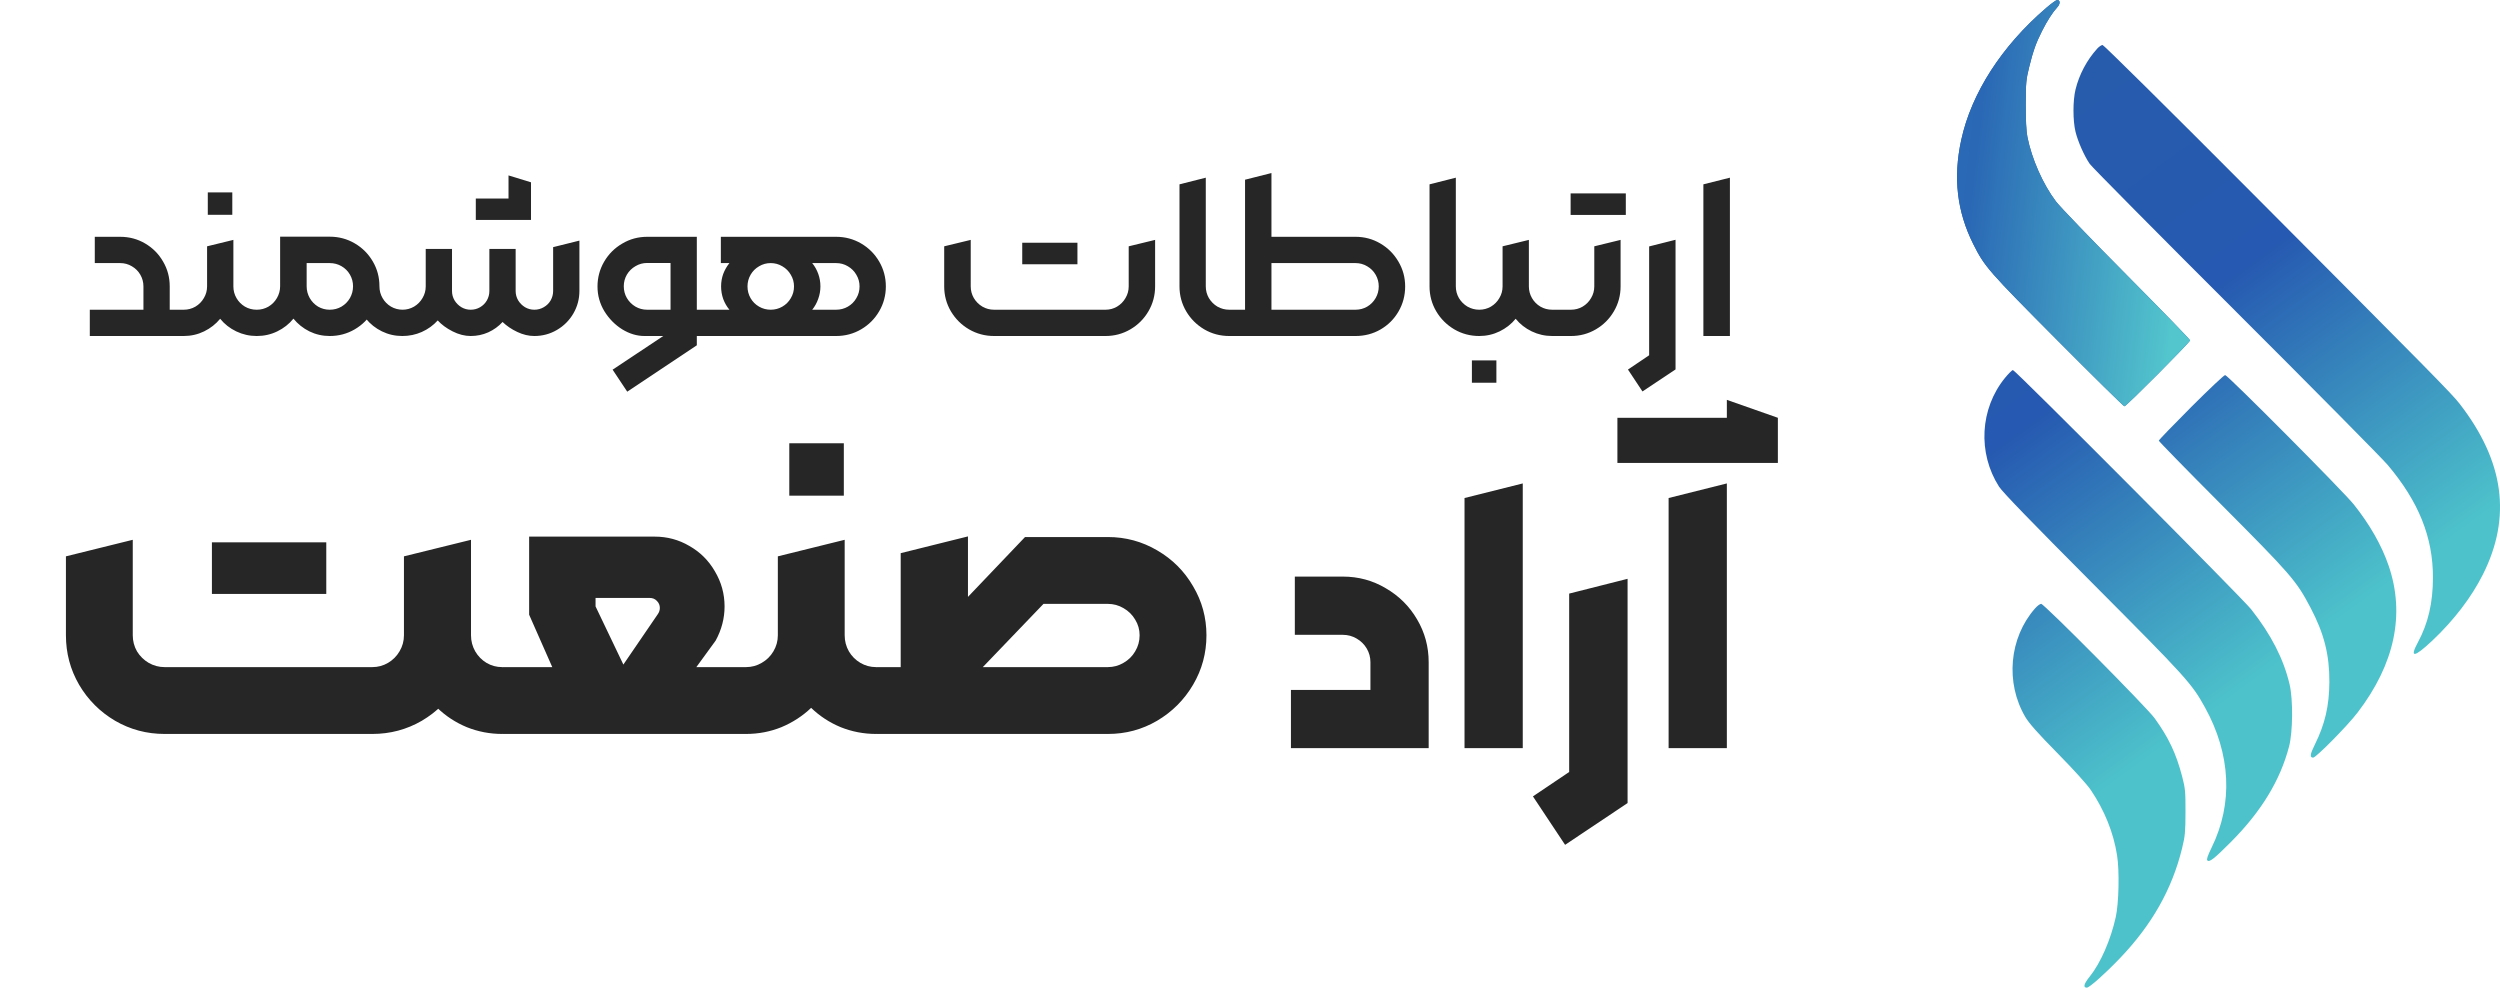 <svg width="162" height="64" viewBox="0 0 162 64" fill="none" xmlns="http://www.w3.org/2000/svg">
<path fill-rule="evenodd" clip-rule="evenodd" d="M132.592 0.514C129.71 2.986 127.747 6.037 127.088 9.068C126.556 11.516 126.809 13.7 127.868 15.815C128.605 17.285 128.836 17.549 133.322 22.056C135.661 24.406 137.614 26.329 137.662 26.329C137.78 26.329 141.916 22.174 141.916 22.055C141.916 22.003 140.066 20.096 137.805 17.818C135.543 15.54 133.483 13.396 133.226 13.055C132.379 11.932 131.657 10.299 131.375 8.871C131.302 8.502 131.264 7.765 131.267 6.765C131.271 5.369 131.292 5.142 131.493 4.334C131.753 3.282 131.925 2.801 132.325 2.006C132.656 1.348 133.01 0.797 133.311 0.471C133.516 0.248 133.512 0 133.303 0C133.242 0 132.922 0.231 132.592 0.514ZM135.91 3.139C135.234 3.88 134.727 4.833 134.492 5.807C134.318 6.527 134.318 7.813 134.492 8.532C134.646 9.17 135.067 10.121 135.42 10.627C135.555 10.82 139.809 15.115 144.873 20.172C149.938 25.229 154.373 29.713 154.73 30.137C156.738 32.52 157.658 34.814 157.655 37.428C157.653 39.06 157.344 40.392 156.687 41.609C156.121 42.657 156.43 42.626 157.607 41.518C159.007 40.2 160.151 38.705 160.896 37.218C162.762 33.496 162.269 29.891 159.386 26.167C158.884 25.519 157.662 24.279 145.813 12.383C140.626 7.176 136.322 2.916 136.248 2.916C136.174 2.916 136.022 3.017 135.91 3.139ZM129.925 24.486C128.3 26.476 128.142 29.352 129.538 31.536C129.761 31.885 131.637 33.824 135.631 37.833C141.675 43.901 142.023 44.284 142.882 45.839C144.559 48.873 144.713 52.065 143.318 54.912C143.054 55.452 142.973 55.692 143.036 55.755C143.171 55.89 143.469 55.657 144.554 54.57C146.529 52.589 147.757 50.573 148.333 48.367C148.578 47.426 148.596 45.335 148.367 44.354C147.982 42.708 147.169 41.12 145.873 39.48C145.295 38.749 130.588 23.98 130.438 23.98C130.383 23.98 130.153 24.208 129.925 24.486ZM141.976 26.39C140.829 27.538 139.891 28.512 139.891 28.555C139.891 28.598 141.689 30.439 143.888 32.645C148.481 37.257 148.801 37.626 149.724 39.383C150.604 41.056 150.951 42.428 150.943 44.192C150.935 45.733 150.66 46.921 150.007 48.238C149.688 48.879 149.66 49.094 149.892 49.094C150.081 49.094 152.109 47.038 152.764 46.184C155.178 43.03 155.862 39.806 154.784 36.658C154.333 35.341 153.567 33.994 152.526 32.689C151.854 31.846 144.355 24.304 144.189 24.304C144.119 24.304 143.123 25.243 141.976 26.39ZM131.869 39.427C130.193 41.336 129.934 44.238 131.241 46.461C131.486 46.877 132.041 47.502 133.328 48.81C134.384 49.884 135.243 50.834 135.49 51.201C136.375 52.515 136.954 53.954 137.185 55.417C137.347 56.438 137.302 58.53 137.098 59.443C136.771 60.911 136.113 62.414 135.419 63.275C135.032 63.755 134.968 64 135.229 64C135.395 64 136.432 63.077 137.379 62.085C139.448 59.921 140.754 57.609 141.399 54.967C141.594 54.172 141.617 53.919 141.62 52.618C141.623 51.285 141.604 51.087 141.403 50.316C141.011 48.82 140.532 47.805 139.62 46.542C139.114 45.84 132.457 39.129 132.268 39.129C132.192 39.129 132.013 39.263 131.869 39.427Z" fill="url(#paint0_linear_2197_52708)"/>
<path d="M133.303 0C133.512 0 133.516 0.248 133.311 0.471C133.01 0.797 132.656 1.348 132.325 2.006C131.926 2.801 131.753 3.282 131.492 4.334C131.292 5.142 131.272 5.369 131.268 6.765C131.265 7.765 131.302 8.503 131.375 8.871C131.657 10.299 132.379 11.932 133.226 13.056C133.483 13.397 135.544 15.539 137.805 17.817C140.062 20.092 141.91 21.997 141.916 22.055C141.916 22.173 137.788 26.321 137.662 26.329C137.615 26.329 135.661 24.406 133.321 22.056C128.836 17.549 128.605 17.285 127.868 15.815C126.809 13.701 126.556 11.516 127.088 9.068C127.747 6.037 129.71 2.987 132.592 0.515C132.921 0.232 133.241 0.001 133.303 0Z" fill="url(#paint1_linear_2197_52708)"/>
<path d="M83.653 44.706H88.804V42.91C88.804 42.59 88.724 42.295 88.564 42.023C88.405 41.752 88.185 41.536 87.906 41.376C87.634 41.217 87.339 41.137 87.019 41.137H83.905V37.363H87.019C88.025 37.363 88.952 37.615 89.798 38.118C90.653 38.613 91.328 39.284 91.823 40.13C92.326 40.977 92.578 41.903 92.578 42.91V48.48H83.653V44.706ZM94.901 32.272L98.675 31.326V48.48H94.901V32.272ZM99.334 51.606L101.682 50.025V38.465L105.467 37.507V52.038L101.418 54.745L99.334 51.606ZM108.126 32.272L111.9 31.326V48.48H108.126V32.272ZM104.808 27.073H111.9V25.911L115.206 27.073V29.996H104.808V27.073Z" fill="#262626"/>
<path d="M10.043 20.07H11.9L12.201 20.918L11.9 21.773H9.935L10.043 20.07ZM5.819 20.07H9.295V18.559C9.295 18.287 9.228 18.035 9.095 17.804C8.961 17.572 8.779 17.39 8.547 17.256C8.316 17.117 8.064 17.048 7.792 17.048H6.142V15.345H7.792C8.378 15.345 8.915 15.489 9.403 15.776C9.896 16.064 10.284 16.455 10.567 16.948C10.855 17.436 10.998 17.973 10.998 18.559V21.773H5.819V20.07ZM11.877 21.773L11.607 20.925L11.893 20.07H11.908C12.181 20.07 12.432 20.003 12.664 19.869C12.895 19.731 13.077 19.546 13.211 19.314C13.35 19.083 13.419 18.831 13.419 18.559V15.961L15.123 15.545V18.559C15.123 18.831 15.189 19.083 15.323 19.314C15.457 19.546 15.639 19.731 15.87 19.869C16.102 20.003 16.356 20.07 16.633 20.07L16.934 20.925L16.633 21.773C16.166 21.773 15.724 21.673 15.307 21.473C14.891 21.272 14.544 21 14.267 20.656C13.984 21 13.637 21.272 13.226 21.473C12.815 21.673 12.376 21.773 11.908 21.773H11.877ZM13.465 12.469H15.053V13.919H13.465V12.469ZM16.61 21.773L16.34 20.925L16.618 20.07H16.641C16.913 20.07 17.165 20.003 17.396 19.869C17.628 19.731 17.81 19.546 17.944 19.314C18.082 19.078 18.152 18.824 18.152 18.551V15.337H21.366C21.952 15.337 22.492 15.481 22.985 15.769C23.478 16.056 23.869 16.447 24.157 16.94C24.444 17.428 24.588 17.965 24.588 18.551C24.588 19.137 24.444 19.677 24.157 20.17C23.869 20.663 23.478 21.054 22.985 21.342C22.492 21.63 21.952 21.773 21.366 21.773C20.899 21.773 20.459 21.673 20.048 21.473C19.637 21.267 19.293 20.992 19.015 20.648C18.733 20.997 18.383 21.272 17.967 21.473C17.556 21.673 17.114 21.773 16.641 21.773H16.61ZM21.366 20.07C21.644 20.07 21.898 20.003 22.129 19.869C22.361 19.731 22.543 19.546 22.677 19.314C22.81 19.078 22.877 18.824 22.877 18.551C22.877 18.279 22.81 18.027 22.677 17.796C22.543 17.565 22.361 17.382 22.129 17.249C21.898 17.115 21.644 17.048 21.366 17.048H19.871V18.551C19.871 18.824 19.938 19.078 20.071 19.314C20.205 19.546 20.385 19.731 20.611 19.869C20.842 20.003 21.094 20.07 21.366 20.07ZM26.068 21.773C25.601 21.773 25.161 21.673 24.75 21.473C24.339 21.272 23.992 20.997 23.71 20.648L23.193 19.392L23.764 18.305L24.588 18.559C24.588 18.831 24.655 19.083 24.789 19.314C24.922 19.546 25.105 19.731 25.336 19.869C25.567 20.003 25.822 20.07 26.099 20.07L26.369 20.925L26.068 21.773ZM26.038 21.773L25.775 20.925L26.053 20.07H26.076C26.348 20.07 26.6 20.003 26.831 19.869C27.063 19.731 27.245 19.546 27.379 19.314C27.517 19.083 27.587 18.831 27.587 18.559V16.131H29.29V18.86C29.29 19.076 29.344 19.276 29.452 19.461C29.565 19.646 29.714 19.795 29.899 19.908C30.084 20.016 30.285 20.07 30.501 20.07C30.722 20.07 30.925 20.016 31.11 19.908C31.295 19.8 31.441 19.654 31.549 19.469C31.657 19.278 31.711 19.076 31.711 18.86V16.131H33.414V18.86C33.414 19.076 33.468 19.276 33.576 19.461C33.689 19.646 33.838 19.795 34.023 19.908C34.208 20.016 34.409 20.07 34.625 20.07C34.846 20.07 35.048 20.016 35.233 19.908C35.424 19.8 35.573 19.654 35.681 19.469C35.788 19.278 35.843 19.076 35.843 18.86V16.015L37.546 15.591V18.852C37.546 19.376 37.415 19.864 37.153 20.317C36.891 20.764 36.536 21.118 36.089 21.38C35.642 21.642 35.154 21.773 34.625 21.773C34.26 21.773 33.892 21.686 33.522 21.511C33.152 21.337 32.834 21.121 32.566 20.864C32.309 21.146 32.001 21.37 31.642 21.534C31.282 21.694 30.901 21.773 30.501 21.773C30.115 21.773 29.725 21.673 29.329 21.473C28.933 21.272 28.612 21.036 28.365 20.764C28.078 21.082 27.733 21.331 27.332 21.511C26.937 21.686 26.518 21.773 26.076 21.773H26.038ZM30.832 12.863H32.952V11.367L34.409 11.814V14.25H30.832V12.863ZM39.697 23.955L42.98 21.773H41.763C41.274 21.773 40.794 21.63 40.321 21.342C39.853 21.049 39.468 20.658 39.165 20.17C38.867 19.677 38.718 19.142 38.718 18.567C38.718 17.986 38.862 17.449 39.149 16.956C39.437 16.462 39.828 16.072 40.321 15.784C40.814 15.491 41.351 15.345 41.932 15.345H45.154V22.375L40.645 25.381L39.697 23.955ZM43.451 20.07V17.041H41.932C41.66 17.041 41.408 17.11 41.177 17.249C40.945 17.382 40.76 17.565 40.622 17.796C40.488 18.027 40.421 18.279 40.421 18.551C40.421 18.829 40.488 19.083 40.622 19.314C40.76 19.546 40.945 19.731 41.177 19.869C41.408 20.003 41.66 20.07 41.932 20.07H43.451ZM44.553 20.07H45.933L46.233 20.925L45.933 21.773H44.553V20.07ZM45.632 20.925L45.933 20.07H47.266C47.097 19.869 46.963 19.638 46.865 19.376C46.773 19.114 46.727 18.842 46.727 18.559C46.727 18.276 46.773 18.007 46.865 17.75C46.963 17.493 47.097 17.259 47.266 17.048H46.711V15.345H54.181C54.767 15.345 55.306 15.489 55.799 15.776C56.293 16.064 56.683 16.455 56.971 16.948C57.259 17.441 57.403 17.978 57.403 18.559C57.403 19.14 57.259 19.677 56.971 20.17C56.683 20.663 56.293 21.054 55.799 21.342C55.306 21.63 54.767 21.773 54.181 21.773H45.933L45.632 20.925ZM49.941 20.07C50.213 20.07 50.465 20.003 50.697 19.869C50.928 19.736 51.11 19.553 51.244 19.322C51.383 19.091 51.452 18.837 51.452 18.559C51.452 18.287 51.383 18.035 51.244 17.804C51.11 17.572 50.928 17.39 50.697 17.256C50.465 17.117 50.213 17.048 49.941 17.048C49.669 17.048 49.417 17.117 49.186 17.256C48.954 17.39 48.772 17.572 48.638 17.804C48.505 18.035 48.438 18.287 48.438 18.559C48.438 18.837 48.505 19.091 48.638 19.322C48.772 19.553 48.954 19.736 49.186 19.869C49.417 20.003 49.669 20.07 49.941 20.07ZM54.181 20.07C54.458 20.07 54.712 20.003 54.944 19.869C55.175 19.736 55.357 19.553 55.491 19.322C55.63 19.091 55.699 18.837 55.699 18.559C55.699 18.287 55.63 18.035 55.491 17.804C55.357 17.572 55.175 17.39 54.944 17.256C54.712 17.117 54.458 17.048 54.181 17.048H52.631C52.801 17.259 52.932 17.493 53.024 17.75C53.117 18.007 53.163 18.276 53.163 18.559C53.163 18.842 53.114 19.114 53.017 19.376C52.924 19.638 52.796 19.869 52.631 20.07H54.181Z" fill="#262626"/>
<path d="M64.414 21.773C63.833 21.773 63.294 21.63 62.795 21.342C62.302 21.054 61.909 20.663 61.616 20.17C61.328 19.677 61.184 19.14 61.184 18.559V15.961L62.903 15.545V18.559C62.903 18.831 62.97 19.083 63.104 19.314C63.242 19.546 63.427 19.731 63.659 19.869C63.89 20.003 64.142 20.07 64.414 20.07H71.637C71.909 20.07 72.158 20.003 72.385 19.869C72.616 19.731 72.798 19.546 72.932 19.314C73.07 19.083 73.14 18.831 73.14 18.559V15.961L74.851 15.545V18.559C74.851 19.14 74.707 19.677 74.419 20.17C74.132 20.663 73.741 21.054 73.248 21.342C72.754 21.63 72.218 21.773 71.637 21.773H64.414ZM66.241 15.73H69.818V17.125H66.241V15.73ZM79.653 21.773C79.068 21.773 78.528 21.63 78.035 21.342C77.541 21.049 77.151 20.658 76.863 20.17C76.575 19.677 76.431 19.14 76.431 18.559V11.945L78.135 11.514V18.559C78.135 18.831 78.202 19.083 78.335 19.314C78.474 19.546 78.659 19.731 78.89 19.869C79.127 20.003 79.381 20.07 79.653 20.07L79.954 20.925L79.653 21.773ZM79.353 20.925L79.653 20.07H80.679V11.645L82.39 11.213V15.345H87.84C88.42 15.345 88.955 15.489 89.443 15.776C89.936 16.064 90.327 16.455 90.615 16.948C90.908 17.441 91.054 17.978 91.054 18.559C91.054 19.15 90.91 19.692 90.622 20.186C90.34 20.674 89.952 21.062 89.459 21.349C88.97 21.632 88.431 21.773 87.84 21.773H79.653L79.353 20.925ZM87.84 20.07C88.112 20.07 88.364 20.003 88.595 19.869C88.826 19.731 89.009 19.546 89.142 19.314C89.276 19.083 89.343 18.831 89.343 18.559C89.343 18.287 89.276 18.035 89.142 17.804C89.009 17.572 88.826 17.39 88.595 17.256C88.364 17.117 88.112 17.048 87.84 17.048H82.39V20.07H87.84ZM95.856 21.773C95.27 21.773 94.731 21.63 94.238 21.342C93.744 21.049 93.354 20.658 93.066 20.17C92.778 19.677 92.634 19.14 92.634 18.559V11.945L94.338 11.514V18.559C94.338 18.831 94.405 19.083 94.538 19.314C94.677 19.546 94.862 19.731 95.093 19.869C95.33 20.003 95.584 20.07 95.856 20.07L96.157 20.925L95.856 21.773ZM95.826 21.773L95.556 20.925L95.841 20.07H95.856C96.129 20.07 96.38 20.003 96.612 19.869C96.843 19.731 97.025 19.546 97.159 19.314C97.298 19.083 97.367 18.831 97.367 18.559V15.961L99.071 15.545V18.559C99.071 18.831 99.138 19.083 99.271 19.314C99.405 19.546 99.587 19.731 99.819 19.869C100.05 20.003 100.304 20.07 100.582 20.07L100.882 20.925L100.582 21.773C100.114 21.773 99.672 21.673 99.256 21.473C98.84 21.272 98.493 21 98.215 20.656C97.933 21 97.586 21.272 97.174 21.473C96.763 21.673 96.324 21.773 95.856 21.773H95.826ZM95.379 23.354H96.966V24.803H95.379V23.354ZM100.289 20.925L100.589 20.07H101.8C102.072 20.07 102.324 20.003 102.555 19.869C102.786 19.731 102.969 19.546 103.102 19.314C103.241 19.083 103.31 18.831 103.31 18.559V15.961L105.014 15.545V18.559C105.014 19.14 104.87 19.677 104.582 20.17C104.294 20.663 103.904 21.054 103.411 21.342C102.917 21.63 102.38 21.773 101.8 21.773H100.589L100.289 20.925ZM101.776 12.531H105.353V13.926H101.776V12.531ZM105.492 23.947L106.864 23.022V15.969L108.575 15.537V23.939L106.432 25.366L105.492 23.947ZM110.379 11.945L112.098 11.514V21.773H110.379V11.945Z" fill="#262626"/>
<path d="M32.542 47.56C31.745 47.56 30.979 47.413 30.246 47.12C29.522 46.818 28.885 46.4 28.335 45.869L27.62 41.208L30.507 39.42L30.521 41.166C30.521 41.542 30.613 41.89 30.796 42.211C30.979 42.523 31.222 42.77 31.525 42.954C31.836 43.137 32.176 43.229 32.542 43.229L33.312 45.401L32.542 47.56ZM10.666 47.56C9.511 47.56 8.443 47.276 7.462 46.708C6.481 46.13 5.702 45.351 5.125 44.37C4.556 43.389 4.272 42.321 4.272 41.166V36.051L8.603 34.979V41.166C8.603 41.542 8.695 41.89 8.878 42.211C9.071 42.523 9.323 42.77 9.635 42.954C9.956 43.137 10.299 43.229 10.666 43.229H24.127C24.494 43.229 24.833 43.137 25.145 42.954C25.456 42.77 25.704 42.523 25.887 42.211C26.08 41.89 26.176 41.542 26.176 41.166V36.051L30.521 34.979V41.166C30.521 42.321 30.232 43.389 29.655 44.37C29.086 45.351 28.312 46.13 27.331 46.708C26.35 47.276 25.282 47.56 24.127 47.56H10.666ZM13.732 35.144H21.143V38.485H13.732V35.144ZM31.786 45.181L32.556 43.229H35.787L34.288 39.833V34.773H42.428C43.235 34.773 43.982 34.974 44.67 35.377C45.366 35.772 45.916 36.317 46.32 37.014C46.741 37.72 46.952 38.48 46.952 39.296C46.952 40.066 46.76 40.804 46.375 41.51L45.123 43.229H48.368L49.125 45.401L48.368 47.56H32.556L31.786 45.181ZM42.621 39.805C42.713 39.677 42.758 39.539 42.758 39.392C42.758 39.218 42.694 39.067 42.566 38.939C42.447 38.81 42.291 38.746 42.099 38.746H38.592V39.296L40.394 43.064L42.621 39.805ZM48.286 47.56L47.571 45.401L48.3 43.229H48.341C48.708 43.229 49.047 43.137 49.358 42.954C49.679 42.77 49.931 42.523 50.115 42.211C50.307 41.89 50.404 41.542 50.404 41.166V36.051L54.735 34.979V41.166C54.735 41.542 54.826 41.89 55.01 42.211C55.193 42.523 55.441 42.77 55.752 42.954C56.064 43.137 56.403 43.229 56.77 43.229L57.553 45.401L56.77 47.56C55.972 47.56 55.207 47.413 54.474 47.12C53.749 46.818 53.112 46.4 52.562 45.869C52.003 46.4 51.361 46.818 50.637 47.12C49.913 47.413 49.148 47.56 48.341 47.56H48.286ZM51.146 28.723H54.68V32.119H51.146V28.723ZM56.014 45.36L56.783 43.229H58.365V35.845L62.724 34.759V38.678L66.422 34.8H71.785C72.94 34.8 74.008 35.089 74.989 35.666C75.969 36.235 76.744 37.009 77.312 37.99C77.89 38.962 78.178 40.02 78.178 41.166C78.178 42.321 77.89 43.389 77.312 44.37C76.735 45.351 75.956 46.13 74.975 46.708C74.003 47.276 72.944 47.56 71.799 47.56H56.783L56.014 45.36ZM71.785 43.229C72.151 43.229 72.491 43.137 72.802 42.954C73.123 42.77 73.375 42.523 73.558 42.211C73.751 41.89 73.847 41.542 73.847 41.166C73.847 40.8 73.751 40.46 73.558 40.149C73.375 39.837 73.123 39.59 72.802 39.406C72.491 39.223 72.151 39.131 71.785 39.131H67.618L63.686 43.229H71.785Z" fill="#262626"/>
<defs>
<linearGradient id="paint0_linear_2197_52708" x1="135.649" y1="3.322" x2="160.925" y2="38.117" gradientUnits="userSpaceOnUse">
<stop stop-color="#275CAC"/>
<stop offset="0.396" stop-color="#2659B1"/>
<stop offset="0.91" stop-color="#4DC2CB"/>
</linearGradient>
<linearGradient id="paint1_linear_2197_52708" x1="111.224" y1="7.615" x2="142.008" y2="11.261" gradientUnits="userSpaceOnUse">
<stop stop-color="#2F7ABE"/>
<stop offset="0.548" stop-color="#2A68B5"/>
<stop offset="1" stop-color="#53C6CD"/>
</linearGradient>
</defs>
</svg>
